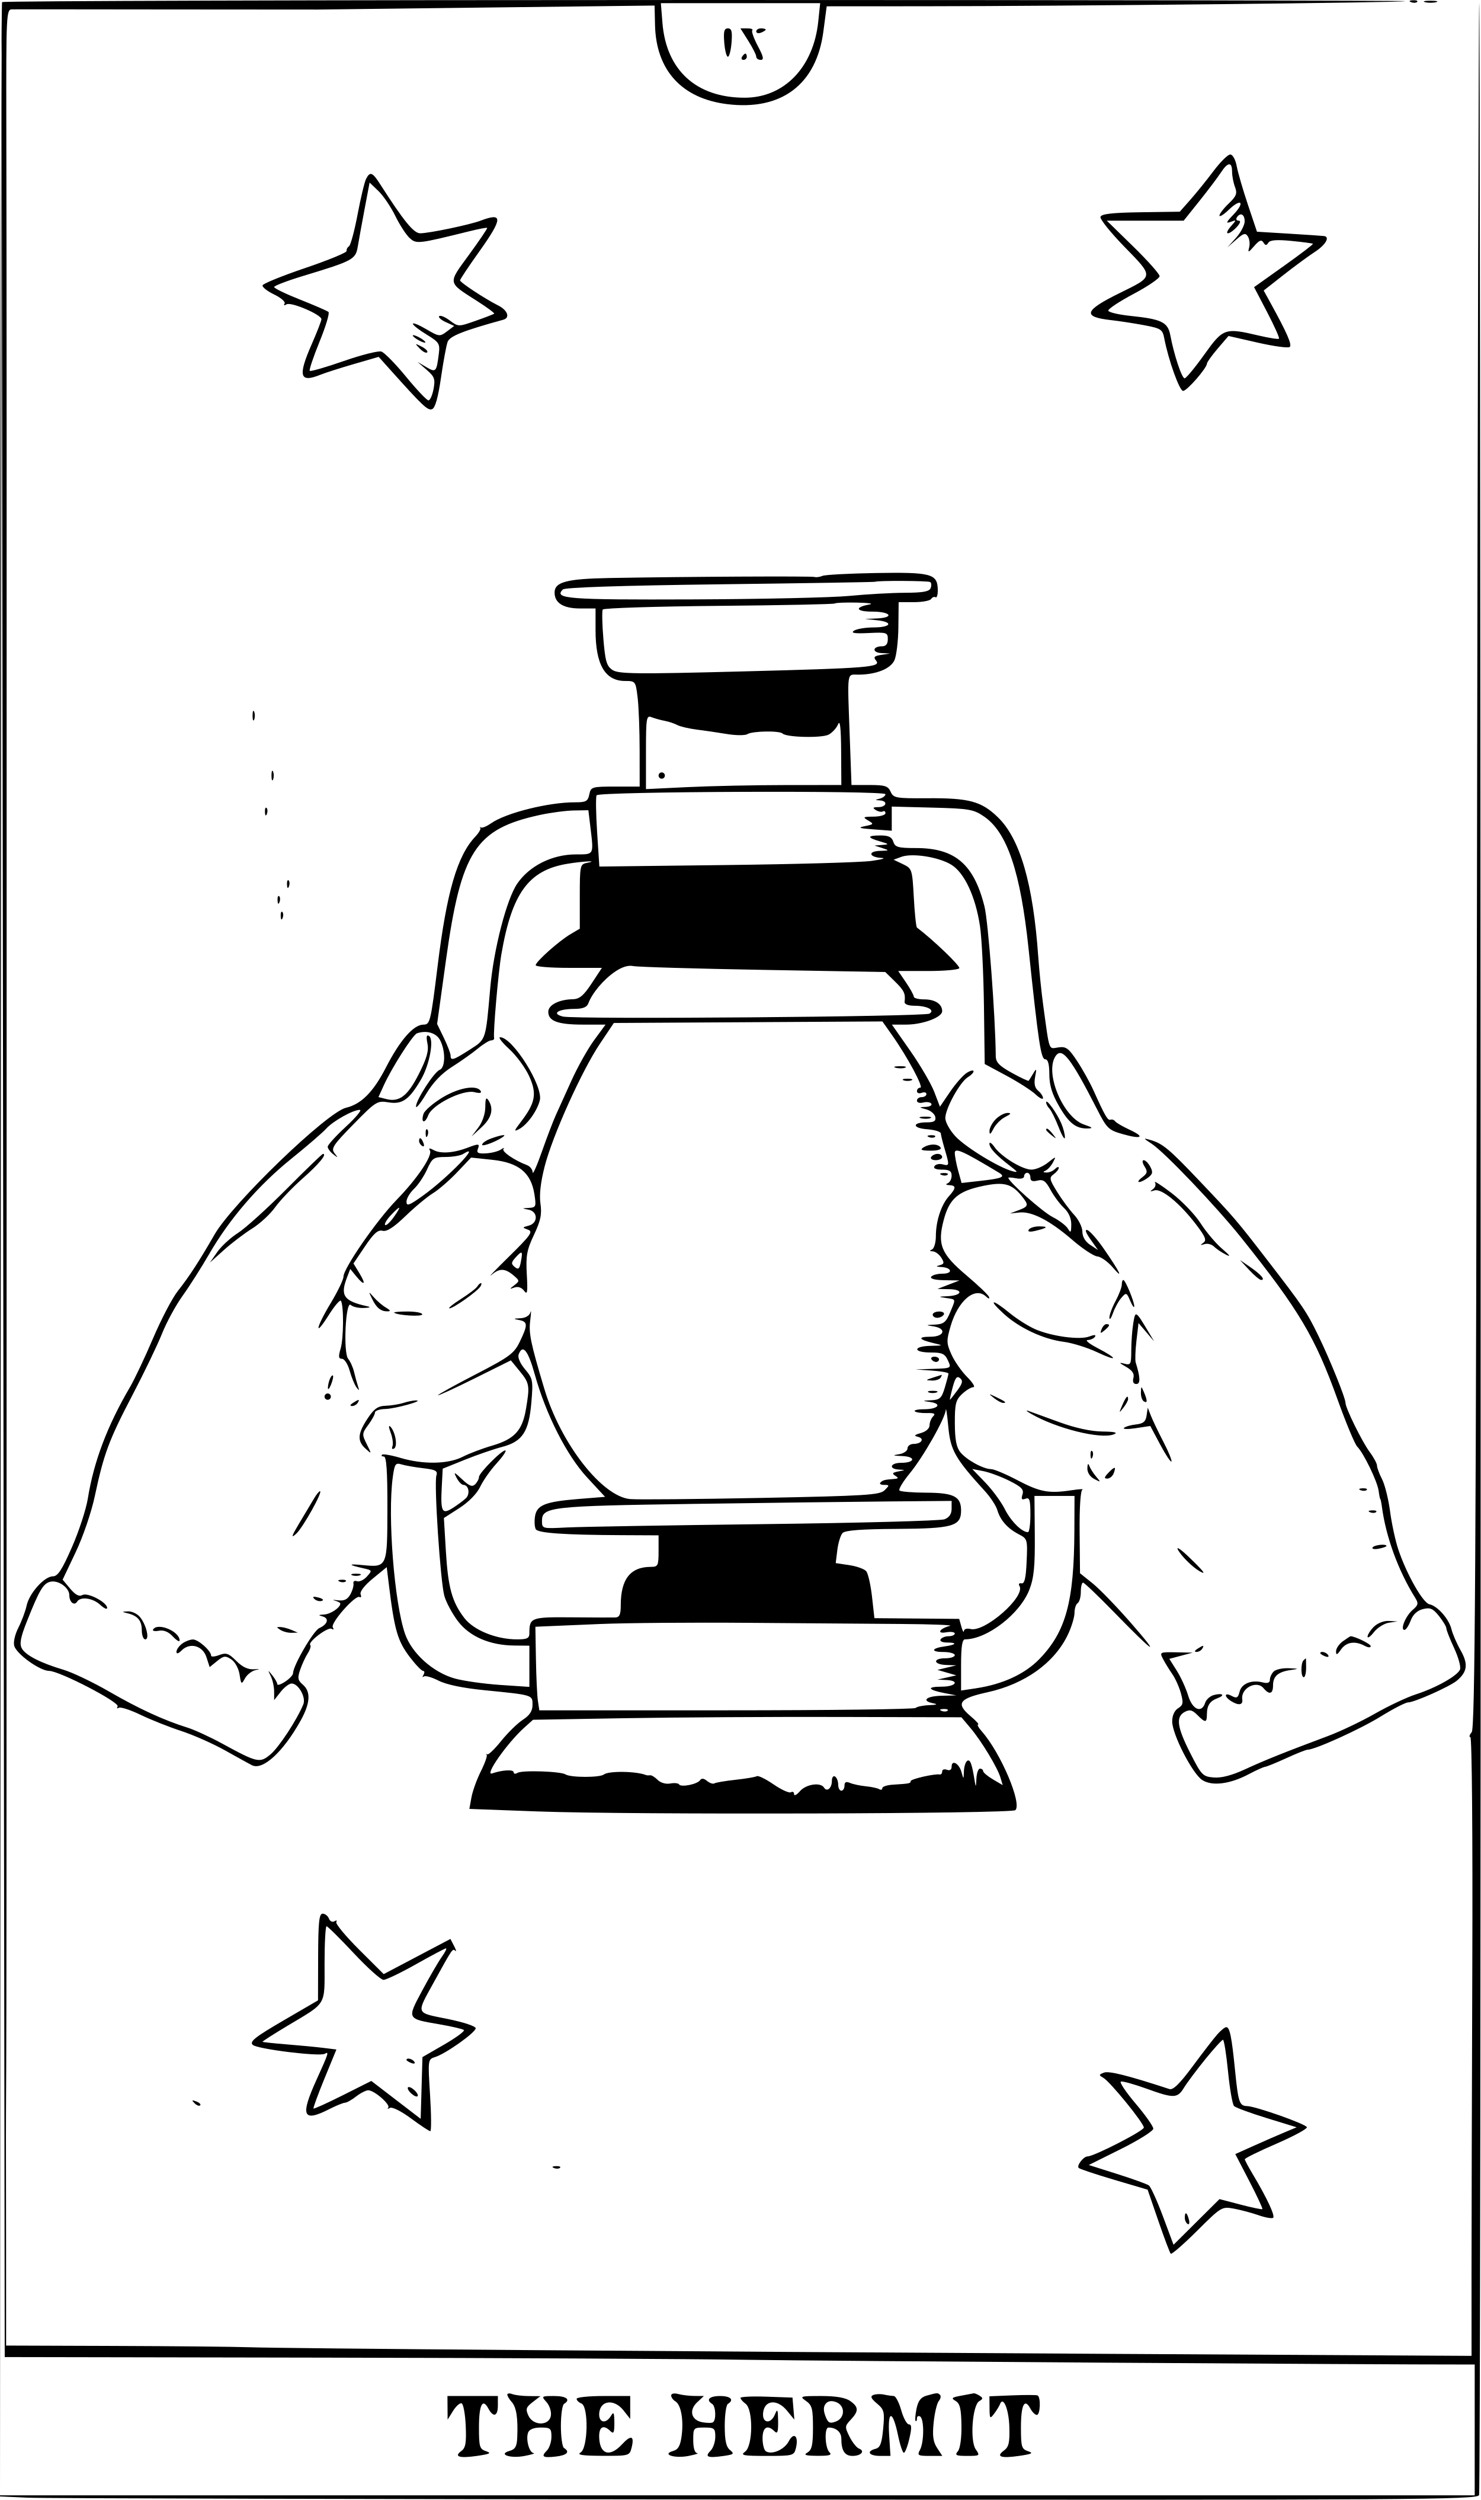 <svg width="470" height="793" viewBox="0 0 470 793" fill="none" xmlns="http://www.w3.org/2000/svg">
<path fill-rule="evenodd" clip-rule="evenodd" d="M0.667 0.667C0.3 1.033 0 179.2 0 396.593V791.853L8.75 792.248C13.563 792.466 119.037 792.73 243.137 792.836C448.943 793.012 468.829 792.889 469.387 791.433C469.724 790.555 469.948 612.011 469.884 394.668C469.82 177.326 469.621 0.175 469.44 1C469.26 1.825 468.94 125.211 468.729 275.19C468.417 496.439 468.1 548.175 467.05 549.44C466.338 550.298 466.148 551 466.628 551C467.118 551 467.387 582.595 467.243 623.25C467.101 662.987 466.988 707.148 466.993 721.384L467 747.268L352.25 746.632C210.19 745.845 90.25 744.921 79 744.527C74.325 744.363 55.074 744.178 36.22 744.115L1.94 744L1.927 711.75C1.92 694.012 1.902 678.825 1.886 678C1.87 677.175 1.91 666.825 1.975 655C2.04 643.175 2.09 577.25 2.086 508.5C2.083 439.75 2.093 341.425 2.109 290C2.143 178.248 2.105 86.396 2.004 38.25C1.935 5.07 2.035 2.998 3.715 2.965C4.697 2.946 26.65 2.959 52.5 2.994C78.35 3.029 100.175 3.044 101 3.028C101.825 3.011 126.177 2.719 155.117 2.379L207.733 1.761L207.873 7.927C208.197 22.283 216.366 31.246 230.754 33.032C247.988 35.172 259.078 26.817 261.295 10.023L262.354 2L293.427 1.983C337.61 1.958 445.42 0.821 445.917 0.375C446.146 0.169 346.208 0 223.833 0C101.458 0 1.033 0.3 0.667 0.667ZM447.813 0.683C448.534 0.972 449.397 0.936 449.729 0.604C450.061 0.272 449.471 0.036 448.417 0.079C447.252 0.127 447.015 0.364 447.813 0.683ZM452.25 0.689C453.212 0.941 454.788 0.941 455.75 0.689C456.712 0.438 455.925 0.232 454 0.232C452.075 0.232 451.288 0.438 452.25 0.689ZM0.248 396L0 791.5H234H468V770.75V750L464.75 750.007C439.454 750.062 260.403 748.888 237 748.513C219.675 748.235 159.6 747.927 103.5 747.828L1.5 747.648L0.998 374.074L0.496 0.5L0.248 396ZM210.229 7.269C211.435 22.286 220.978 30.977 236.282 30.994C248.829 31.009 258.155 21.381 259.674 6.843L260.285 1H235.006H209.726L210.229 7.269ZM229.843 13.5C230.04 15.975 230.561 18 231 18C231.439 18 231.96 15.975 232.157 13.5C232.436 9.99 232.181 9 231 9C229.819 9 229.564 9.99 229.843 13.5ZM237.487 12.98C238.869 15.169 240 17.419 240 17.98C240 18.541 240.639 19 241.421 19C242.509 19 242.293 17.967 240.497 14.59C239.208 12.165 238.418 9.915 238.743 9.59C239.068 9.266 238.353 9 237.154 9H234.975L237.487 12.98ZM240 9.969C240 10.501 240.675 10.678 241.5 10.362C242.325 10.045 243 9.609 243 9.393C243 9.177 242.325 9 241.5 9C240.675 9 240 9.436 240 9.969ZM235.5 18C235.16 18.55 235.359 19 235.941 19C236.523 19 237 18.55 237 18C237 17.45 236.802 17 236.559 17C236.316 17 235.84 17.45 235.5 18ZM385.117 54.25C382.947 57.138 379.65 61.221 377.79 63.325L374.409 67.149L362.037 67.325C353.013 67.453 349.55 67.846 349.24 68.777C349.006 69.48 352.463 73.792 356.921 78.36C366.237 87.904 366.27 87.587 355.414 92.916C344.035 98.501 343.365 100.51 352.54 101.535C355.268 101.84 360.064 102.576 363.198 103.171C368.47 104.17 368.941 104.485 369.495 107.376C370.803 114.201 374.318 124 375.458 124C376.683 124 382.969 116.792 383.038 115.309C383.058 114.864 384.603 112.715 386.469 110.533L389.864 106.566L399.182 108.69C404.307 109.859 408.864 110.47 409.308 110.049C410.068 109.33 408.479 105.689 403.269 96.212L401.037 92.153L407.319 87.217C410.774 84.502 415.26 81.205 417.288 79.89C420.641 77.716 422.137 75.186 420.25 74.877C419.837 74.81 414.866 74.473 409.202 74.127L398.905 73.5L396.034 64.946C394.456 60.242 392.852 54.729 392.471 52.696C392.076 50.591 391.193 49 390.42 49C389.674 49 387.287 51.362 385.117 54.25ZM387.436 54.75C386.449 56.263 383.391 60.313 380.641 63.75L375.641 70H363.443H351.244L359.622 78.177C364.23 82.675 368 86.915 368 87.6C368 88.285 364.288 90.814 359.75 93.221C355.212 95.627 351.6 98.024 351.722 98.548C351.844 99.071 355.025 99.817 358.789 100.205C368.647 101.221 370.624 102.183 371.406 106.349C372.561 112.507 375.05 120 375.941 120C376.416 120 379.211 116.632 382.152 112.516C388.184 104.075 388.687 103.899 399.492 106.441C402.787 107.216 405.669 107.664 405.896 107.437C406.123 107.21 404.437 103.437 402.149 99.052L397.988 91.08L407.465 84.344C412.677 80.639 416.817 77.483 416.665 77.331C416.513 77.18 413.433 76.768 409.821 76.417C405.147 75.963 403.038 76.13 402.502 76.996C401.92 77.939 401.568 77.919 400.944 76.91C400.332 75.919 399.63 76.193 398.017 78.053C396.165 80.187 395.962 80.244 396.424 78.5C396.716 77.4 396.538 75.837 396.03 75.026C395.251 73.785 394.664 73.942 392.303 76.023L389.5 78.493L392.25 75.442C393.762 73.764 395 71.403 395 70.195C395 67.924 393.583 67.247 392.5 69C392.16 69.55 392.428 70 393.096 70C393.849 70 393.623 70.759 392.5 72C391.505 73.1 390.24 74 389.69 74C389.14 74 389.547 73.024 390.595 71.83C392.474 69.691 392.473 69.671 390.502 70.394C388.931 70.971 389.129 70.475 391.429 68.074C395.206 64.132 393.925 62.74 389.99 66.51C388.345 68.085 387 68.924 387 68.374C387 67.824 388.318 66.111 389.93 64.567C392.387 62.213 392.709 61.366 391.93 59.315C391.418 57.97 391 55.774 391 54.435C391 51.232 389.654 51.351 387.436 54.75ZM116.175 56.75C115.682 57.712 114.471 62.775 113.484 68C112.497 73.225 111.271 77.775 110.759 78.112C110.248 78.448 109.907 79.123 110.002 79.612C110.097 80.1 104.203 82.525 96.904 85C89.605 87.475 83.496 89.95 83.329 90.5C83.162 91.05 84.805 92.353 86.981 93.396C89.157 94.438 90.657 95.745 90.314 96.3C89.942 96.903 90.197 96.996 90.949 96.532C92.346 95.668 102 99.793 102 101.253C102 101.755 100.65 105.241 99 109C94.455 119.355 95.049 121.538 101.685 118.867C103.233 118.244 108.028 116.712 112.339 115.463L120.179 113.192L123.839 117.275C134.256 128.894 135.759 130.307 137.133 129.779C138.101 129.408 139.028 126.132 139.939 119.862C140.687 114.713 141.635 109.581 142.046 108.459C142.721 106.612 146.931 104.935 159.75 101.407C161.942 100.803 161.095 98.409 158.166 96.93C153.827 94.74 146 89.588 146 88.921C146 88.595 148.7 84.543 152 79.917C159.607 69.255 159.707 67.26 152.499 70.001C149.098 71.294 136.138 73.998 133.338 73.999C131.294 74 128.112 70.091 120.555 58.292C118.185 54.593 117.417 54.323 116.175 56.75ZM115.725 66.203C114.862 70.766 113.884 76.143 113.551 78.152C112.864 82.299 112.109 82.707 96.25 87.513C91.162 89.054 87 90.644 87 91.045C87 91.447 90.713 93.245 95.25 95.041C99.787 96.837 103.836 98.595 104.246 98.949C104.656 99.302 103.38 103.545 101.41 108.376C99.44 113.208 98.041 117.374 98.301 117.634C98.561 117.895 103.393 116.5 109.039 114.535C114.685 112.569 120.082 111.209 121.034 111.511C121.985 111.813 125.522 115.421 128.894 119.53C132.267 123.638 135.449 127 135.967 127C136.486 127 137.214 125.377 137.586 123.392C138.178 120.236 137.903 119.473 135.381 117.288L132.5 114.791L135.268 116.43C138.336 118.248 138.537 118.031 139.272 112.116C139.656 109.025 139.319 108.505 135.378 106.116C133.005 104.677 131.049 103.144 131.032 102.708C131.014 102.272 132.912 103.035 135.25 104.404C139.352 106.805 139.581 106.831 141.82 105.139L144.141 103.385L141.441 102.155C139.956 101.479 139.032 100.635 139.387 100.28C139.742 99.924 141.254 100.546 142.747 101.66C145.449 103.678 145.485 103.678 150.98 101.751C154.016 100.687 156.65 99.67 156.833 99.492C157.016 99.313 154.58 97.513 151.419 95.491C141.91 89.408 142.036 90.137 148.868 80.773C152.171 76.245 154.756 72.423 154.612 72.279C154.469 72.135 151.91 72.622 148.926 73.36C132.597 77.398 132.153 77.449 130 75.5C128.896 74.5 126.847 71.342 125.447 68.482C124.048 65.621 121.64 62.072 120.098 60.594L117.292 57.906L115.725 66.203ZM131 106.43C131 106.705 131.9 107.411 133 108C134.1 108.589 135 108.845 135 108.57C135 108.295 134.1 107.589 133 107C131.9 106.411 131 106.155 131 106.43ZM133.226 110.574C134.176 111.568 135.227 112.107 135.562 111.771C135.897 111.436 135.12 110.623 133.836 109.964C131.603 108.819 131.576 108.846 133.226 110.574ZM278 181.759C269.475 181.902 261.825 182.311 261 182.668C260.175 183.025 259.05 183.179 258.5 183.01C257.499 182.702 217.973 182.903 193.5 183.341C179.82 183.586 176 184.595 176 187.964C176 191.265 178.781 193 184.071 193H189V199.935C189 210.815 192.021 216 198.361 216C201.668 216 201.731 216.083 202.352 221.25C202.699 224.137 202.987 231.675 202.992 238L203.002 249.5H195.267C187.82 249.5 187.512 249.593 187.016 252C186.569 254.167 185.968 254.498 182.5 254.486C174.144 254.455 160.589 257.833 155.887 261.116C154.45 262.12 152.988 262.729 152.637 262.47C152.287 262.212 152.198 262.273 152.44 262.606C152.682 262.94 151.967 264.177 150.853 265.356C145.12 271.419 141.784 282.836 138.894 306.279C136.693 324.125 136.484 325 134.411 325C131.25 325 126.964 329.886 122.482 338.599C118.485 346.368 114.655 350.228 109.805 351.374C103.751 352.804 73.788 381.681 68.09 391.578C63.185 400.095 60.031 404.945 56.426 409.51C54.684 411.716 51.149 418.466 48.571 424.51C45.992 430.555 42.694 437.525 41.24 440C34.055 452.237 29.753 463.607 27.874 475.328C27.33 478.723 25.062 485.663 22.834 490.75C19.676 497.96 18.343 500 16.792 500C14.092 500 9.304 505.324 8.451 509.277C8.069 511.05 6.889 514.213 5.829 516.307C4.714 518.508 4.169 520.957 4.536 522.112C5.381 524.775 12.711 530 15.602 530C18.853 530 38.122 539.993 37.333 541.27C36.98 541.841 37.14 542.032 37.688 541.693C38.237 541.354 41.344 542.358 44.593 543.924C47.842 545.49 53.65 547.798 57.5 549.053C61.35 550.308 67.65 553.1 71.5 555.258C75.35 557.416 79.151 559.512 79.947 559.916C83.373 561.656 89.841 555.744 95.383 545.808C98.481 540.253 98.71 536.588 96.1 534.353C94.489 532.974 94.362 532.252 95.265 529.613C95.851 527.901 96.933 525.564 97.669 524.42C98.405 523.276 98.761 522.095 98.461 521.795C97.557 520.891 104.085 515.934 105.239 516.648C105.863 517.034 106.018 516.838 105.611 516.179C104.79 514.851 112.814 505.767 114.104 506.564C114.584 506.861 114.736 506.477 114.442 505.71C114.121 504.874 115.671 502.872 118.318 500.702L122.729 497.088L123.366 502.294C125.192 517.212 126.161 520.545 130.198 525.797C131.974 528.109 133.808 530 134.273 530C134.738 530 134.794 530.563 134.399 531.25C134.003 531.938 134.032 532.182 134.463 531.793C134.895 531.404 137.002 531.981 139.146 533.074C141.67 534.362 146.825 535.438 153.772 536.127C169.203 537.658 169 537.596 168.997 540.769C168.995 542.714 168.111 544.076 165.926 545.5C164.238 546.6 161.149 549.622 159.06 552.215C156.972 554.808 154.979 556.721 154.632 556.465C154.284 556.209 154.205 556.28 154.455 556.622C154.705 556.964 153.867 559.326 152.591 561.872C151.316 564.417 149.975 568.137 149.612 570.138L148.951 573.777L170.726 574.581C200.217 575.669 321.062 575.338 322.234 574.166C324.384 572.016 317.569 556.002 311.63 549.25C310.542 548.013 309.989 547 310.402 547C310.815 547 309.76 545.828 308.057 544.395C303.219 540.323 304.308 538.761 313.371 536.777C325.296 534.166 334.719 527.385 338.96 518.362C340.082 515.975 341 512.918 341 511.57C341 510.221 341.45 508.84 342 508.5C342.55 508.16 343 506.559 343 504.941C343 503.323 343.318 502 343.706 502C344.095 502 348.482 506.179 353.456 511.287C366.299 524.474 368.756 526.094 359.087 515C354.534 509.775 348.994 504.042 346.776 502.26L342.744 499.02L342.622 486.01C342.549 478.203 342.9 472.805 343.5 472.512C344.05 472.244 342.475 472.332 340 472.706C332.828 473.792 330.053 473.275 322.917 469.526C319.227 467.587 315.463 466 314.554 466C312.079 466 306.732 463.071 304.772 460.642C303.506 459.072 303.039 456.61 303.022 451.424C303.003 445.305 303.313 444.055 305.314 442.174C306.587 440.978 308.197 440 308.891 440C309.586 440 308.701 438.547 306.926 436.772C305.151 434.997 302.909 431.783 301.945 429.629C300.341 426.046 300.319 425.282 301.687 420.607C304.071 412.464 309.458 407.979 312.925 411.25C313.731 412.011 314.103 412.065 313.875 411.39C313.669 410.779 310.498 407.744 306.829 404.644C298.642 397.728 297.423 394.8 299.481 387C301.276 380.2 304.046 377.804 312.015 376.158C318.576 374.803 321.059 375.455 324.228 379.367C326.548 382.231 326.454 382.662 323.25 383.872L320.5 384.911L323.5 384.595C327.471 384.177 333.19 387.14 340.359 393.329C343.582 396.111 347.136 398.455 348.258 398.537C349.379 398.62 351.609 400.22 353.212 402.094C356.738 406.212 355.399 403.471 350.267 396.062C348.195 393.071 345.862 390.421 345.083 390.173C344.188 389.888 344.549 390.97 346.062 393.111L348.459 396.5L345.979 394.867C344.417 393.839 343.5 392.293 343.5 390.689C343.5 389.289 342.317 386.873 340.871 385.322C339.424 383.77 337.007 380.509 335.498 378.076C333.021 374.081 332.912 373.537 334.378 372.466C335.27 371.813 336 370.902 336 370.44C336 369.978 335.46 370.14 334.8 370.8C334.14 371.46 332.902 371.964 332.05 371.921C331.003 371.868 330.909 371.677 331.761 371.334C332.455 371.054 333.525 369.887 334.139 368.74C335.241 366.681 335.22 366.682 332.493 368.827C330.974 370.022 328.657 371 327.345 371C324.442 371 317.756 366.917 315.586 363.819C314.714 362.574 314 362.105 314 362.777C314 364.15 316.079 366.393 320.509 369.802C323.116 371.808 323.204 372.022 321.197 371.468C316.842 370.265 306.495 363.932 303.25 360.483C301.454 358.575 300 355.96 300 354.641C300 351.651 304.618 343.255 307.124 341.69C309.719 340.07 309.5 338.684 306.895 340.242C305.737 340.934 303.327 343.648 301.539 346.272L298.289 351.045L296.494 346.346C295.507 343.761 292.079 337.901 288.876 333.323L283.053 325H287.559C292.805 325 299 322.699 299 320.751C299 318.473 296.762 317 293.3 317C291.485 317 290 316.613 290 316.14C290 315.666 288.889 313.641 287.53 311.64L285.06 308H294.471C299.647 308 304.129 307.601 304.43 307.113C304.843 306.446 296.228 298.176 291 294.221C290.725 294.013 290.275 289.72 290 284.68C289.511 275.714 289.437 275.488 286.546 274.107L283.592 272.695L286.044 271.788C289.488 270.514 297.867 271.824 301.875 274.264C306.054 276.807 309.582 284.346 311.001 293.762C311.559 297.468 312.125 308.825 312.258 319L312.5 337.5L319.369 341.188C323.147 343.216 327.31 345.882 328.619 347.112C329.929 348.342 331 348.875 331 348.297C331 347.718 330.305 346.668 329.456 345.963C328.389 345.078 328.093 343.725 328.499 341.591C329.018 338.863 328.947 338.735 327.896 340.5C327.241 341.6 326.595 342.639 326.46 342.81C326.325 342.98 323.923 341.855 321.122 340.31C317.124 338.104 316.024 336.963 316.008 335C315.904 322.539 313.622 292.28 312.427 287.525C309.057 274.108 303.08 269 290.752 269C285.013 269 284.051 268.735 283.5 267C283.028 265.512 281.987 265 279.433 265C275.122 265 275.057 265.671 279.25 266.881C282.21 267.736 282.277 267.837 280 268.009L277.5 268.199L280 269C282.35 269.753 282.302 269.807 279.191 269.9C275.281 270.018 275.812 271.936 279.809 272.131C281.289 272.203 279.8 272.633 276.5 273.086C273.2 273.539 252.435 274.125 230.355 274.387L190.21 274.863L189.5 264.005C189.11 258.033 189.038 252.747 189.341 252.258C190.096 251.036 281 250.692 281 251.911C281 252.429 280.212 253.059 279.25 253.311C277.583 253.746 277.583 253.774 279.25 253.884C281.835 254.055 281.379 255.997 278.75 256.015C276.993 256.027 276.818 256.232 277.952 256.949C278.751 257.455 279.763 257.646 280.202 257.375C280.641 257.104 281 257.359 281 257.941C281 258.523 279.313 259.014 277.25 259.03C273.894 259.058 273.71 259.185 275.5 260.248C277.387 261.369 277.33 261.47 274.5 262.045C272.085 262.536 272.622 262.737 277.251 263.077L283.003 263.5L283.001 259.671L283 255.841L295.828 256.171C307.583 256.472 308.961 256.709 312.303 259C319.648 264.034 323.853 276.538 326.426 301C329.549 330.682 330.35 336 331.7 336C332.583 336 333.003 337.524 333.009 340.75C333.016 344.183 333.848 346.946 336.01 350.715C339.189 356.259 341.443 358.035 345.184 357.944C347.007 357.899 346.757 357.633 344.009 356.694C337.401 354.435 331.518 340.468 334.914 335.104C336.961 331.872 339.726 335.376 348.204 351.941C351.288 357.967 351.813 358.47 356.356 359.752C362.417 361.462 363.512 360.671 358.374 358.293C356.243 357.307 354.225 356.124 353.888 355.665C353.552 355.205 352.894 354.98 352.427 355.165C351.558 355.507 350.678 353.995 347.03 345.887C345.888 343.349 343.545 339.146 341.823 336.546C339.107 332.446 338.315 331.874 335.858 332.234C332.71 332.696 333.122 333.839 331.084 319C330.517 314.875 329.802 307.9 329.494 303.5C327.878 280.392 323.736 266.067 316.697 259.245C311.432 254.141 307.577 253.103 294.227 253.194C284.305 253.263 283.535 253.126 282.646 251.134C281.835 249.314 280.85 249 275.96 249H270.226L269.673 233.75C268.898 212.368 268.676 214.001 272.356 213.994C278.008 213.984 282.607 212.158 283.85 209.43C284.493 208.02 285.056 203.296 285.103 198.933L285.188 191H290.035C292.701 191 295.165 190.543 295.51 189.984C295.856 189.425 296.49 189.185 296.919 189.45C297.349 189.715 297.655 188.54 297.6 186.838C297.444 181.999 295.394 181.468 278 181.759ZM277.742 184.537C277.609 184.64 255.485 185 228.577 185.336C197.265 185.727 179.284 186.316 178.627 186.973C175.659 189.941 180.006 190.274 219.791 190.125C241.746 190.043 264.161 189.543 269.604 189.014C275.047 188.485 282.939 188.04 287.143 188.026C292.923 188.006 294.923 187.642 295.349 186.532C295.659 185.725 295.587 184.863 295.19 184.617C294.515 184.2 278.273 184.125 277.742 184.537ZM264.909 191.424C264.676 191.657 248.133 191.995 228.147 192.174C208.161 192.353 191.577 192.876 191.293 193.334C191.01 193.793 191.094 197.973 191.482 202.622C192.081 209.817 192.516 211.292 194.406 212.53C196.318 213.783 201.941 213.847 235.063 212.987C276.303 211.918 279.771 211.634 277.985 209.482C277.111 208.429 277.472 208.055 279.688 207.722L282.5 207.3L279.691 207.15C276.662 206.988 276.886 205 279.934 205C281.15 205 281.751 204.257 281.752 202.75C281.754 200.629 281.402 200.517 275.627 200.793C271.196 201.006 269.915 200.802 271 200.059C271.825 199.493 274.637 199.024 277.25 199.015C282.882 198.997 283.628 197.291 278.25 196.728L274.5 196.336L278.25 196.168C283.987 195.911 282.71 194 276.8 194C271.549 194 271.06 192.607 276 191.721C277.375 191.474 275.538 191.211 271.917 191.136C268.296 191.061 265.142 191.191 264.909 191.424ZM80.158 227C80.158 228.375 80.385 228.938 80.662 228.25C80.94 227.563 80.94 226.438 80.662 225.75C80.385 225.063 80.158 225.625 80.158 227ZM205 238.543V250.3L218.25 249.664C225.537 249.314 239.488 249.022 249.25 249.014L267 249L266.937 238.25C266.894 231.015 266.585 228.214 265.993 229.685C265.509 230.886 264.157 232.381 262.989 233.006C260.83 234.161 249.568 233.901 248.334 232.667C247.387 231.72 238.757 231.867 237.196 232.857C236.479 233.312 233.554 233.299 230.696 232.827C227.838 232.356 223.496 231.719 221.047 231.412C218.597 231.104 215.855 230.457 214.951 229.974C214.048 229.491 212.227 228.889 210.905 228.637C209.582 228.385 207.713 227.865 206.75 227.482C205.143 226.843 205 227.747 205 238.543ZM86.158 246C86.158 247.375 86.385 247.938 86.662 247.25C86.94 246.563 86.94 245.438 86.662 244.75C86.385 244.063 86.158 244.625 86.158 246ZM209 246C209 246.55 209.45 247 210 247C210.55 247 211 246.55 211 246C211 245.45 210.55 245 210 245C209.45 245 209 245.45 209 246ZM84.079 257.583C84.127 258.748 84.364 258.985 84.683 258.188C84.972 257.466 84.936 256.603 84.604 256.271C84.272 255.939 84.036 256.529 84.079 257.583ZM171.317 258.503C150.852 262.952 146.332 269.95 141.516 304.645L138.72 324.79L140.86 329.211C142.037 331.642 143 334.164 143 334.816C143 336.568 143.841 336.31 149.075 332.952C154.29 329.606 154.1 330.174 155.569 313.5C156.664 301.083 160.774 285.188 164.166 280.258C168.059 274.601 175.246 271.024 182.75 271.01C188.619 270.999 188.443 271.334 187.352 262.25L186.721 257L182.111 257.079C179.575 257.123 174.718 257.764 171.317 258.503ZM179.903 274.013C167.723 276.073 162.431 283.368 159.118 302.66C158.123 308.453 156.442 327.81 156.809 329.25C156.914 329.663 156.499 330 155.887 330C155.275 330 153.363 331.172 151.637 332.603C149.912 334.035 146.251 336.628 143.503 338.366C140.157 340.481 137.431 343.323 135.253 346.968C133.464 349.962 132.009 351.756 132.019 350.956C132.046 348.877 137.775 340.024 139.528 339.351C141.348 338.653 141.444 333.433 139.701 330C138.504 327.643 135.453 326.71 132.35 327.751C131.036 328.192 124.348 338.653 121.806 344.244L120.103 347.988L122.625 348.621C126.752 349.657 129.388 347.617 132.923 340.651C135.456 335.66 136.115 333.324 135.647 330.985C135.223 328.865 135.375 328.114 136.133 328.582C137.827 329.629 136.343 337.74 133.6 342.42C129.835 348.844 127.667 350.37 123.311 349.663C119.71 349.079 119.312 349.326 112.204 356.574C105.693 363.213 104.987 364.291 106.166 365.796C107.367 367.33 107.326 367.363 105.75 366.128C104.787 365.373 104 364.294 104 363.73C104 363.167 106.588 360.317 109.75 357.398C112.912 354.479 114.92 352.07 114.21 352.045C112.153 351.973 105.683 355.583 103.5 358.021C102.4 359.249 97.426 363.539 92.446 367.553C82.021 375.957 72.86 386.572 66.415 397.717C63.939 401.998 60.138 407.972 57.966 410.993C55.795 414.014 52.853 419.414 51.428 422.993C50.003 426.572 45.777 435.35 42.036 442.5C34.562 456.788 32.956 461.099 30.086 474.568C28.994 479.695 26.355 487.423 24.015 492.35L19.875 501.063L22.273 503.913C23.954 505.911 25.116 506.515 26.156 505.933C27.801 505.012 34 508.245 34 510.024C34 510.604 33.015 510.16 31.811 509.039C29.488 506.875 25.537 506.323 24.49 508.016C23.582 509.485 22 508.203 22 505.998C22 503.563 18.433 501.074 15.895 501.738C13.696 502.313 12.472 504.396 8.564 514.214C6.534 519.315 6.136 521.386 6.911 522.834C8.083 525.024 12.845 527.468 20.195 529.651C23.01 530.486 29.539 533.611 34.706 536.593C44.125 542.031 52.033 545.666 59.5 547.99C61.7 548.675 66.65 550.951 70.5 553.049C81.73 559.166 82.458 559.327 85.881 556.447C88.535 554.214 94.251 545.491 96.262 540.606C97.173 538.394 94.704 534 92.55 534C91.777 534 90.212 535.186 89.073 536.635L87 539.27V536.569C87 535.084 86.525 532.886 85.945 531.684C84.926 529.574 84.943 529.566 86.445 531.441C87.3 532.509 88 533.757 88 534.214C88 534.672 89.125 534.309 90.5 533.408C91.875 532.507 93 531.305 93 530.736C93 528.349 99.435 517.283 101.321 516.429C104.044 515.195 104.549 513.282 102.305 512.7C100.92 512.341 101.04 512.205 102.821 512.116C104.906 512.012 108 509.935 108 508.641C108 508.365 107.213 507.944 106.25 507.704C105.288 507.465 105.729 507.421 107.23 507.606C109.228 507.852 110.29 507.346 111.19 505.721C111.866 504.499 112.307 502.945 112.17 502.266C112.032 501.587 112.529 501.266 113.273 501.551C114.017 501.837 115.436 501.176 116.425 500.082C118.177 498.147 118.149 498.078 115.362 497.46C110.474 496.376 110.31 495.968 114.945 496.424C122.914 497.209 122.912 497.213 122.945 478.487C122.965 466.685 122.645 462 121.82 462C121.186 462 120.922 461.744 121.235 461.432C121.547 461.12 124.179 461.57 127.083 462.432C134.314 464.579 142.211 464.443 146.82 462.092C148.877 461.042 153.068 459.455 156.132 458.564C163.25 456.495 165.76 453.788 166.917 446.936C168.177 439.474 168.054 438.741 164.897 434.884L162.128 431.5L150.564 437.245C144.204 440.404 139 442.794 139 442.555C139 442.316 144.388 439.336 150.973 435.932C161.761 430.356 163.146 429.329 164.973 425.556C167.551 420.23 167.519 419.239 164.75 418.706C162.769 418.324 162.82 418.256 165.177 418.136C166.796 418.054 168.044 417.309 168.335 416.25C168.6 415.288 168.571 416.442 168.27 418.816C167.752 422.909 168.366 425.896 172.734 440.5C177.926 457.862 191.013 474.677 199.971 475.497C202.18 475.7 220.873 475.535 241.51 475.131C274.86 474.478 279.221 474.207 280.731 472.698C282.328 471.101 282.317 471 280.548 471C279.513 471 279.004 470.663 279.417 470.25C280.181 469.485 280.67 469.357 283.75 469.11C285.175 468.995 285.238 468.803 284.088 468.075C282.995 467.384 283.221 467.079 285.088 466.727C287.408 466.29 287.414 466.267 285.25 466.136C281.901 465.933 282.526 464 285.941 464C290.419 464 290.757 462.025 286.309 461.85C283.295 461.732 283.074 461.613 285.25 461.284C286.777 461.052 288 460.23 288 459.434C288 458.645 288.873 458 289.941 458C292.502 458 293.513 456.267 291.262 455.736C289.934 455.422 290.178 455.131 292.25 454.552C293.863 454.101 295 453.084 295 452.092C295 451.161 295.512 449.888 296.137 449.263C296.986 448.414 296.477 448.149 294.123 448.216C292.39 448.265 290.678 448.011 290.319 447.653C289.96 447.294 291.29 447 293.274 447C297.647 447 299.13 445.302 295.267 444.718C292.542 444.306 292.547 444.297 295.592 444.15C298.268 444.02 298.839 443.48 299.842 440.134C300.479 438.008 301 436.006 301 435.686C301 435.366 298.637 434.939 295.75 434.737L290.5 434.37L296.229 434.185C301.955 434 301.957 433.999 300.818 431.5C299.858 429.392 298.998 429 295.339 429C289.731 429 289.647 427.033 295.25 426.898C299.497 426.795 299.498 426.795 296.199 426.014C291.464 424.892 291.081 424 295.333 424C299.756 424 300.494 421.359 296.25 420.716C293.68 420.327 293.712 420.29 296.737 420.15C299.453 420.024 300.217 419.417 301.487 416.378C303.385 411.834 303.484 412.206 300.25 411.716C297.644 411.321 297.667 411.292 300.691 411.15C305.359 410.931 305.891 409.015 301.309 408.924L297.5 408.848L301 407.5L304.5 406.152L299.691 406.076C296.756 406.03 295.123 405.61 295.5 405C295.84 404.45 297.468 404 299.118 404C302.525 404 302.134 402.066 298.691 401.884C297.051 401.797 296.932 401.655 298.217 401.317C299.648 400.941 299.733 400.545 298.726 398.933C298.062 397.87 296.84 396.964 296.009 396.921C294.983 396.867 294.9 396.681 295.75 396.338C296.44 396.059 297 394.144 297 392.066C297 387.35 298.711 382.127 301.139 379.436C303.459 376.862 303.485 376.022 301.25 375.921C300.205 375.874 300.003 375.639 300.75 375.338C301.438 375.06 302 373.971 302 372.917C302 371.445 301.289 371 298.941 371C296.993 371 296.126 370.605 296.554 369.913C296.923 369.315 298.075 369.048 299.113 369.319C301.328 369.899 301.352 369.732 299.809 364.5C299.16 362.3 298.6 360.05 298.565 359.5C298.529 358.95 296.577 358.361 294.227 358.191C289.472 357.848 289.392 356 294.132 356C296.435 356 297.069 355.597 296.818 354.294C296.637 353.355 295.367 352.275 293.995 351.894C291.548 351.213 291.545 351.197 293.809 351.1C295.079 351.045 295.866 350.592 295.558 350.094C295.25 349.596 294.098 349.423 292.999 349.711C291.882 350.003 291 349.741 291 349.117C291 348.502 291.675 348 292.5 348C293.325 348 294 347.564 294 347.031C294 346.499 293.325 346.322 292.5 346.638C291.675 346.955 291 346.716 291 346.107C291 345.498 291.476 345 292.058 345C293.219 345 288.015 335.313 283.132 328.385L280.038 323.996L237.421 324.239L194.803 324.482L190.376 331.081C184.646 339.621 175.42 360.067 172.886 369.841C171.574 374.901 171.108 378.949 171.514 381.768C172.003 385.167 171.585 387.185 169.46 391.676C167.181 396.494 166.849 398.322 167.183 404.226C167.503 409.902 167.352 410.834 166.335 409.443C165.569 408.396 164.409 407.989 163.298 408.377C161.601 408.97 161.597 408.929 163.241 407.649C164.895 406.36 164.895 406.218 163.241 404.777C160.342 402.253 158.62 402.154 156 404.362C154.625 405.52 157.1 402.931 161.5 398.608C168.444 391.785 169.243 390.654 167.554 390.041C165.703 389.371 165.715 389.308 167.804 388.762C170.794 387.979 170.755 384.285 167.75 383.706C165.532 383.279 165.534 383.27 167.878 383.136C170.101 383.009 170.212 382.723 169.587 378.75C168.521 371.972 164.602 368.773 156.286 367.892L149.5 367.173L145.076 371.837C142.644 374.401 139.18 377.4 137.379 378.5C135.579 379.6 131.68 382.839 128.714 385.699C124.936 389.341 122.75 390.747 121.409 390.397C119.952 390.016 118.619 391.196 115.836 395.329L112.177 400.761L114.074 403.881C116.279 407.508 115.647 408.014 112.988 404.75L111.155 402.5L110.078 405.315C107.907 410.984 109.135 412.707 116.5 414.328C117.806 414.615 117.442 414.808 115.45 414.884C113.772 414.948 111.92 414.52 111.332 413.932C109.692 412.292 108.864 429.04 110.488 431C111.172 431.825 112.015 433.696 112.361 435.157C112.708 436.619 113.261 438.644 113.59 439.657C114.089 441.194 114.007 441.251 113.094 440C112.492 439.175 111.532 436.813 110.961 434.75C110.39 432.688 109.297 431 108.531 431C107.43 431 107.341 430.321 108.102 427.75C109.061 424.513 109.133 414.293 108.209 412.622C107.942 412.139 106.211 414.143 104.362 417.076C99.607 424.616 100.166 421.273 105 413.258C107.2 409.611 109 405.87 109 404.945C109 402.291 119.533 387.097 125.946 380.5C132.525 373.732 137.398 366.453 136.415 364.863C135.954 364.116 136.34 364.111 137.716 364.848C139.89 366.012 144.036 365.709 148.315 364.075C151.997 362.669 152.324 362.712 151.633 364.514C151.18 365.693 151.765 365.986 154.276 365.837C156.049 365.732 158.175 365.178 159 364.606C159.825 364.034 160.175 363.951 159.777 364.423C159.104 365.22 163.227 368.062 167.25 369.575C168.213 369.937 169.018 370.968 169.04 371.867C169.063 372.765 170.378 369.817 171.962 365.316C173.547 360.815 175.52 355.64 176.346 353.816C177.173 351.992 179.444 346.979 181.393 342.676C183.343 338.373 186.565 332.635 188.554 329.926L192.17 325H185.019C177.025 325 174 323.885 174 320.94C174 318.765 177.385 317.035 181.815 316.946C183.9 316.904 185.228 315.787 187.757 311.946L191.015 307H180.507C174.728 307 170 306.624 170 306.164C170 305.05 177.352 298.496 181.054 296.309L184 294.569V284.354C184 274.556 184.092 274.121 186.25 273.706C190.421 272.902 184.884 273.17 179.903 274.013ZM91.079 280.583C91.127 281.748 91.364 281.985 91.683 281.188C91.972 280.466 91.936 279.603 91.604 279.271C91.272 278.939 91.036 279.529 91.079 280.583ZM88.079 285.583C88.127 286.748 88.364 286.985 88.683 286.188C88.972 285.466 88.936 284.603 88.604 284.271C88.272 283.939 88.036 284.529 88.079 285.583ZM89.079 290.583C89.127 291.748 89.364 291.985 89.683 291.188C89.972 290.466 89.936 289.603 89.604 289.271C89.272 288.939 89.036 289.529 89.079 290.583ZM195 308.338C191.46 310.794 187.906 315.045 186.714 318.25C186.253 319.489 184.959 320.004 182.281 320.015C177.114 320.036 174.895 321.506 178.619 322.44C182.363 323.38 293.383 322.5 294.972 321.517C296.816 320.378 294.257 319.034 290.206 319.015C288.158 319.006 286.974 318.527 287.075 317.75C287.409 315.176 286.923 314.162 283.974 311.279L280.948 308.321L242.224 307.639C220.926 307.265 202.375 306.722 201 306.434C199.333 306.084 197.334 306.719 195 308.338ZM161.617 332.763C163.882 334.832 166.724 338.698 167.933 341.353C170.449 346.876 169.932 349.779 165.365 355.766C163.073 358.771 163.001 359.07 164.799 358.108C167.326 356.755 170.483 352.355 171.312 349.029C172.436 344.522 162.664 329 158.702 329C158.042 329 159.353 330.693 161.617 332.763ZM284.269 338.693C285.242 338.947 286.592 338.93 287.269 338.656C287.946 338.382 287.15 338.175 285.5 338.195C283.85 338.215 283.296 338.439 284.269 338.693ZM286.75 342.662C287.438 342.94 288.563 342.94 289.25 342.662C289.938 342.385 289.375 342.158 288 342.158C286.625 342.158 286.063 342.385 286.75 342.662ZM140.242 348.231C137.352 350.008 134.725 352.292 134.403 353.306C133.488 356.19 134.829 356.58 135.907 353.744C137.192 350.364 146.919 345.512 150.572 346.429C152.256 346.851 152.942 346.715 152.525 346.04C151.254 343.984 145.471 345.015 140.242 348.231ZM154.015 351.115C154.006 353.262 153.114 355.902 151.82 357.615L149.639 360.5L152.82 357.563C156.039 354.59 156.766 351.733 155 349C154.275 347.879 154.027 348.413 154.015 351.115ZM332 349.665C332 350.179 332.465 351.065 333.033 351.633C333.602 352.202 334.931 354.879 335.987 357.583C337.043 360.288 337.927 361.734 337.953 360.797C337.979 359.86 337.455 357.835 336.79 356.297C335.352 352.974 332 348.333 332 349.665ZM316 355C314.9 356.1 314.007 357.788 314.015 358.75C314.026 360.038 314.361 359.846 315.284 358.02C315.975 356.656 317.656 354.975 319.02 354.284C320.846 353.361 321.038 353.026 319.75 353.015C318.788 353.007 317.1 353.9 316 355ZM292.269 354.693C293.242 354.947 294.592 354.93 295.269 354.656C295.946 354.382 295.15 354.175 293.5 354.195C291.85 354.215 291.296 354.439 292.269 354.693ZM135.079 359.583C135.127 360.748 135.364 360.985 135.683 360.188C135.972 359.466 135.936 358.603 135.604 358.271C135.272 357.939 135.036 358.529 135.079 359.583ZM332 358.378C332 358.585 332.788 359.373 333.75 360.128C335.336 361.371 335.371 361.336 334.128 359.75C332.821 358.084 332 357.555 332 358.378ZM155.75 361.162C154.238 361.715 153 362.591 153 363.109C153 363.877 158.378 361.749 159.917 360.373C160.632 359.733 158.619 360.114 155.75 361.162ZM294.813 360.683C295.534 360.972 296.397 360.936 296.729 360.604C297.061 360.272 296.471 360.036 295.417 360.079C294.252 360.127 294.015 360.364 294.813 360.683ZM133 361.941C133 362.459 133.445 363.157 133.989 363.493C134.555 363.843 134.723 363.442 134.382 362.552C133.717 360.82 133 360.503 133 361.941ZM365.5 362.804C369.571 365.462 385.959 382.65 393.969 392.664C412.274 415.546 417.344 424.068 424.511 444C427.181 451.425 429.975 458.112 430.722 458.861C432.76 460.905 437.116 469.895 437.513 472.878C437.705 474.32 437.945 475.5 438.045 475.5C438.146 475.5 438.378 476.625 438.562 478C439.835 487.526 443.744 498.212 449.082 506.759C450.226 508.592 450.124 509.093 448.284 510.68C446.06 512.598 444.269 517 445.713 517C446.18 517 447.063 515.67 447.677 514.045C448.409 512.106 449.747 510.851 451.569 510.393C453.874 509.815 454.741 510.189 456.668 512.598C457.945 514.194 458.997 515.95 459.005 516.5C459.013 517.05 460.123 519.87 461.472 522.767C462.82 525.664 463.663 528.714 463.345 529.544C462.582 531.532 455.79 535.359 449.321 537.444C446.473 538.362 440.636 541.111 436.351 543.553C432.067 545.995 425.397 549.176 421.53 550.622C407.489 555.874 401.379 558.324 395.172 561.19C390.938 563.145 387.63 564.01 385.172 563.806C381.7 563.517 381.296 563.097 377.75 556.113C373.528 547.797 373.09 544.558 375.977 543.012C377.547 542.172 378.37 542.37 379.977 543.977C382.552 546.552 382.996 546.518 383.015 543.75C383.034 540.949 383.958 539.555 386.393 538.654C388.911 537.722 387.999 536.926 385.239 537.648C384.044 537.96 382.796 539.067 382.466 540.108C381.367 543.57 378.415 542.33 377.071 537.841C376.385 535.554 374.759 531.994 373.456 529.93L371.087 526.178L374.794 525.192L378.5 524.207L373.215 524.103C368.04 524.002 367.954 524.047 369.107 526.25C369.754 527.487 371.069 529.625 372.028 531C372.988 532.375 374.218 535.114 374.761 537.088C375.607 540.159 375.479 540.844 373.875 541.846C372.715 542.571 372 544.167 372 546.033C372 550.092 378.385 562.551 381.517 564.603C384.63 566.643 390.345 565.924 396.342 562.738C398.629 561.523 400.95 560.478 401.5 560.416C402.05 560.353 405.1 559.109 408.279 557.651C411.457 556.193 414.46 555 414.953 555C417.305 555 431.556 548.54 438.088 544.513C442.114 542.031 446.047 540 446.829 540C448.825 540 460.118 534.965 462.368 533.072C465.686 530.28 465.989 527.823 463.545 523.5C462.301 521.3 460.991 518.282 460.633 516.792C459.848 513.522 456.191 509.381 453.637 508.871C451.578 508.46 446.405 499.361 443.762 491.5C442.838 488.75 441.659 483.304 441.143 479.399C440.627 475.493 439.484 470.903 438.603 469.198C437.721 467.494 437 465.557 437 464.894C437 464.231 435.962 462.296 434.694 460.594C432.287 457.365 427 446.644 427 444.992C427 443.435 421.975 431.023 418.299 423.5C414.668 416.069 413.61 414.505 402.297 399.838C392.398 387.006 391.759 386.259 381 374.931C370.947 364.347 369.001 362.722 365 361.567C362.726 360.91 362.772 361.023 365.5 362.804ZM293 364C291.887 364.72 292.481 364.973 295.309 364.985C297.597 364.994 298.871 364.601 298.5 364C297.719 362.736 294.956 362.736 293 364ZM303.006 365.692C303.009 366.686 303.495 369.242 304.086 371.37L305.16 375.24L311.324 374.543C318.142 373.772 319.206 373.285 316.992 371.952C305.575 365.082 303 363.93 303.006 365.692ZM146.971 366.039C146.162 366.551 143.656 366.976 141.402 366.985C137.603 366.999 137.174 367.288 135.525 370.945C134.546 373.115 132.678 375.893 131.373 377.119C130.068 378.345 129 380.169 129 381.173C129 382.693 129.872 382.372 134.23 379.248C142.174 373.554 153.259 362.063 146.971 366.039ZM90.874 377.216C84.735 383.384 77.82 389.631 75.509 391.097C73.197 392.563 70.247 395.278 68.953 397.131L66.6 400.5L71.055 396.5C73.506 394.3 77.533 391.238 80.005 389.695C82.477 388.152 85.765 385.117 87.311 382.95C88.857 380.783 92.78 376.671 96.029 373.811C101.204 369.255 103.896 366 102.487 366C102.239 366 97.013 371.047 90.874 377.216ZM295.5 367C295.16 367.55 295.809 368 296.941 368C298.073 368 299 367.55 299 367C299 366.45 298.352 366 297.559 366C296.766 366 295.84 366.45 295.5 367ZM363.217 369.975C364.258 371.644 364.143 372.182 362.475 373.443C361.389 374.265 360.95 374.936 361.5 374.936C362.05 374.936 363.323 374.313 364.329 373.55C365.815 372.424 365.949 371.773 365.044 370.082C364.431 368.937 363.492 368 362.956 368C362.413 368 362.528 368.873 363.217 369.975ZM298.813 372.683C299.534 372.972 300.397 372.936 300.729 372.604C301.061 372.272 300.471 372.036 299.417 372.079C298.252 372.127 298.015 372.364 298.813 372.683ZM325 373.117C325 373.768 323.959 374.034 322.5 373.755C321.125 373.492 320 373.419 320 373.591C320 374.779 330.845 384.39 334.002 386.001C336.142 387.093 338.353 388.777 338.916 389.743C339.775 391.217 339.944 391.005 339.97 388.424C339.989 386.453 339.149 384.549 337.629 383.121C336.325 381.896 334.412 379.322 333.379 377.402C331.865 374.589 331.063 374.02 329.25 374.474C327.657 374.874 327 374.595 327 373.519C327 372.684 326.55 372 326 372C325.45 372 325 372.502 325 373.117ZM366.527 375.043C366.928 375.692 366.636 376.666 365.878 377.206C364.831 377.953 364.941 378.045 366.338 377.592C368.587 376.862 374.391 381.605 379.608 388.437C382.558 392.301 382.995 393.41 381.88 394.205C380.803 394.972 380.878 395.067 382.221 394.637C383.168 394.333 384.527 394.67 385.242 395.385C385.956 396.099 387.657 397.252 389.021 397.946C390.72 398.811 390.359 398.24 387.872 396.131C385.877 394.44 382.788 390.786 381.008 388.013C379.228 385.239 375.078 380.921 371.785 378.416C368.491 375.912 366.125 374.394 366.527 375.043ZM124.004 385.496C122.714 386.869 121.911 388.245 122.22 388.554C122.529 388.862 123.762 387.739 124.959 386.058C127.596 382.354 127.183 382.112 124.004 385.496ZM326.475 390.04C326.054 390.722 326.808 390.846 328.666 390.399C332.498 389.479 332.86 389 329.726 389C328.291 389 326.829 389.468 326.475 390.04ZM163.635 398.85C162.2 400.437 162.158 400.886 163.354 401.879C164.492 402.823 164.86 402.518 165.291 400.272C165.966 396.76 165.719 396.548 163.635 398.85ZM396.437 402.83C398.052 404.573 399.767 406 400.246 406C401.663 406 400.167 404.25 396.72 401.876L393.5 399.659L396.437 402.83ZM356 407.504C356 408.331 355.1 410.686 354 412.739C352.9 414.791 352.036 417.152 352.079 417.985C352.122 418.818 352.631 418.15 353.209 416.5C353.788 414.85 354.985 412.67 355.87 411.656C357.414 409.887 357.529 409.928 358.695 412.656C359.363 414.22 359.93 414.992 359.955 414.372C360.012 412.942 357.136 406 356.487 406C356.219 406 356 406.677 356 407.504ZM151.44 408.098C151.066 408.702 148.702 410.502 146.185 412.098C143.668 413.694 142.079 415 142.654 415C143.885 415 151.503 409.612 152.459 408.066C152.822 407.48 152.893 407 152.618 407C152.343 407 151.813 407.494 151.44 408.098ZM118.093 412C119.474 414.862 120.856 415.976 123 415.954C124.059 415.944 123.915 415.6 122.512 414.787C121.419 414.153 119.706 412.704 118.706 411.567C116.898 409.512 116.894 409.515 118.093 412ZM318.482 416.666C323.408 421.19 331.094 424.793 337.581 425.618C340.286 425.962 345.055 427.444 348.178 428.91C354.904 432.069 354.906 431.033 348.181 427.531C345.607 426.19 344.261 425.072 345.191 425.047C346.121 425.021 347.159 424.551 347.498 424.003C347.902 423.35 347.273 423.326 345.676 423.933C342.658 425.081 333.835 423.898 328.577 421.641C326.42 420.715 322.744 418.392 320.409 416.479C314.8 411.883 313.419 412.017 318.482 416.666ZM125.083 416.362C126.091 417.239 134 417.72 134 416.905C134 416.407 131.9 416 129.333 416C126.767 416 124.854 416.163 125.083 416.362ZM296 417C296 417.55 296.648 418 297.441 418C298.234 418 299.16 417.55 299.5 417C299.84 416.45 299.191 416 298.059 416C296.927 416 296 416.45 296 417ZM359.647 419.721C359.303 421.799 359.017 425.668 359.011 428.317C359.001 432.823 358.855 433.096 356.75 432.531C355.006 432.063 355.139 432.291 357.345 433.545C359.36 434.691 360.044 435.724 359.689 437.082C359.368 438.31 359.7 439 360.613 439C361.964 439 361.905 436.928 360.417 432.17C360.188 431.438 360.297 428.324 360.658 425.249L361.316 419.658L363.8 422.579L366.285 425.5L364.489 422.5C360.372 415.623 360.328 415.598 359.647 419.721ZM349.584 421.641C349.057 423.014 349.204 423.076 350.477 422.019C352.212 420.579 352.393 420 351.107 420C350.616 420 349.931 420.739 349.584 421.641ZM164.601 429.598C164.233 430.556 165.043 432.451 166.621 434.326C169.104 437.277 169.219 437.879 168.633 444.816C167.84 454.192 165.808 457.267 159.281 458.97C156.651 459.655 151.35 461.484 147.5 463.034L140.5 465.852L140.196 471.564C139.771 479.557 140.272 480.513 143.732 478.298C145.254 477.323 147.106 475.946 147.847 475.237C149.275 473.872 148.746 471 147.067 471C146.519 471 145.546 469.988 144.906 468.75C143.87 466.75 144.067 466.806 146.673 469.248C148.95 471.382 149.872 471.728 150.802 470.798C151.461 470.139 152 469.106 152 468.503C152 467.173 159.769 459.435 160.435 460.101C160.694 460.361 159.371 462.248 157.496 464.296C155.62 466.343 153.319 469.634 152.382 471.608C151.349 473.783 148.747 476.439 145.774 478.349L140.87 481.5L141.493 491.903C142.19 503.56 143.429 508.073 147.332 513.191C150.31 517.095 157.47 520 164.115 520C167.278 520 168 519.644 168 518.082C168 513.079 168.481 512.896 181.376 513.005C188.044 513.061 194.287 513.083 195.25 513.054C196.604 513.012 197 512.129 197 509.149C197 500.884 200.058 497 206.565 497C208.82 497 209 496.631 209 492V487L197.25 486.945C179.078 486.859 170.796 486.289 170.043 485.07C169.664 484.456 169.545 482.65 169.778 481.056C170.318 477.377 172.944 476.325 183.76 475.455L192.021 474.79L186.328 468.645C179.841 461.643 173.254 448.678 169.701 435.918C167.582 428.311 165.896 426.222 164.601 429.598ZM295.603 431.167C295.886 431.625 296.541 432 297.059 432C297.577 432 298 431.625 298 431.167C298 430.708 297.345 430.333 296.544 430.333C295.743 430.333 295.32 430.708 295.603 431.167ZM104.624 437.539C104.281 438.432 104.029 439.689 104.063 440.332C104.098 440.974 104.558 440.422 105.085 439.105C105.612 437.787 105.864 436.531 105.645 436.312C105.426 436.093 104.966 436.645 104.624 437.539ZM296 437C293.673 437.745 293.651 437.808 295.691 437.9C296.896 437.955 298.16 437.55 298.5 437C298.84 436.45 298.979 436.045 298.809 436.1C298.639 436.155 297.375 436.56 296 437ZM302.335 440.04C301.753 442.218 301.356 444 301.451 444C301.546 444 302.592 442.691 303.774 441.091C305.474 438.793 305.659 437.962 304.658 437.131C303.691 436.328 303.142 437.015 302.335 440.04ZM362.07 441.691C362.032 442.896 362.45 444.16 363 444.5C364.183 445.231 364.183 444.252 363 441.5C362.171 439.572 362.138 439.579 362.07 441.691ZM294.75 441.662C295.438 441.94 296.563 441.94 297.25 441.662C297.938 441.385 297.375 441.158 296 441.158C294.625 441.158 294.063 441.385 294.75 441.662ZM103 443C103 443.55 103.45 444 104 444C104.55 444 105 443.55 105 443C105 442.45 104.55 442 104 442C103.45 442 103 442.45 103 443ZM315.441 443.445C316.509 444.3 317.821 445 318.358 445C319.628 445 319.061 444.538 316 443.08C313.643 441.958 313.611 441.978 315.441 443.445ZM356.144 445.75C355.053 448.3 355.078 448.359 356.484 446.559C357.318 445.491 358 444.254 358 443.809C358 442.289 357.322 442.999 356.144 445.75ZM112 445C111.099 445.582 110.975 445.975 111.691 445.985C112.346 445.993 113.16 445.55 113.5 445C114.267 443.758 113.921 443.758 112 445ZM128 445C126.625 445.44 124.097 445.845 122.383 445.9C119.909 445.979 118.722 446.821 116.633 449.979C113.48 454.743 113.325 457.079 116.001 459.501C117.989 461.3 117.992 461.291 116.382 458.063C114.84 454.974 114.865 454.674 116.88 451.948C118.046 450.371 119 448.613 119 448.04C119 447.468 120.463 446.965 122.25 446.923C125.46 446.847 134.902 444.215 132 444.205C131.175 444.202 129.375 444.56 128 445ZM300.147 447.216C299.911 449.974 293.034 462.085 288.738 467.308C286.563 469.953 285.081 472.415 285.446 472.779C285.81 473.144 289.615 473.455 293.901 473.471C302.696 473.504 305 474.672 305 479.099C305 484.118 302.421 484.856 284.512 484.957C273.278 485.021 268.184 485.413 267.383 486.274C266.756 486.948 266.012 489.369 265.73 491.653L265.216 495.805L269.526 496.452C271.897 496.807 274.317 497.677 274.905 498.385C275.492 499.093 276.317 502.732 276.737 506.472L277.5 513.272L290.952 513.386L304.404 513.5L305.102 516C305.486 517.375 305.845 517.98 305.9 517.344C305.956 516.698 306.872 516.415 307.975 516.704C312.494 517.885 325.585 506.373 323.52 503.033C323.151 502.436 323.442 502.074 324.168 502.225C325.139 502.428 325.57 500.607 325.806 495.308C326.118 488.298 326.055 488.08 323.311 486.661C319.767 484.828 317.443 482.211 316.51 479C316.11 477.625 314.344 474.925 312.586 473C303.124 462.642 301.638 460.035 300.949 452.591C300.589 448.691 300.227 446.272 300.147 447.216ZM327.092 448.385C335.161 453.095 349.382 456.633 353.5 454.955C354.89 454.389 353.769 454.119 349.822 454.07C346.227 454.026 341.276 452.954 336.322 451.149C332.02 449.581 327.6 447.977 326.5 447.585C325.4 447.193 325.666 447.553 327.092 448.385ZM363.874 449C363.585 450.933 362.819 451.574 360.5 451.827C358.85 452.007 357.141 452.501 356.701 452.926C356.262 453.35 357.96 453.385 360.475 453.004L365.048 452.31L368.173 458.173C369.891 461.397 371.502 463.831 371.752 463.582C372.001 463.332 370.851 460.511 369.196 457.314C367.54 454.116 365.75 450.375 365.217 449L364.247 446.5L363.874 449ZM123.978 454.422C124.585 456.03 124.843 457.966 124.552 458.724C124.241 459.535 124.464 459.831 125.092 459.443C126.272 458.714 125.458 454.104 123.866 452.5C123.293 451.922 123.34 452.733 123.978 454.422ZM346.079 461.583C346.127 462.748 346.364 462.985 346.683 462.188C346.972 461.466 346.936 460.603 346.604 460.271C346.272 459.939 346.036 460.529 346.079 461.583ZM124.647 468.561C122.965 480.83 125.125 508.395 128.54 518.247C130.693 524.456 137.496 530.537 144.413 532.434C147.211 533.202 153.662 534.109 158.75 534.451L168 535.072V528.536V522L163.25 521.956C155.44 521.884 149.035 519.122 145.321 514.225C143.539 511.873 141.603 508.273 141.02 506.225C139.76 501.796 137.694 470.54 138.495 468.016C138.959 466.553 138.254 466.167 134.276 465.704C131.649 465.398 128.553 464.855 127.397 464.496C125.516 463.913 125.225 464.343 124.647 468.561ZM345.079 465.715C345.031 467.049 345.895 468.399 347.25 469.11C349.392 470.235 349.422 470.2 347.88 468.396C346.99 467.353 346.013 465.825 345.709 465C345.343 464.004 345.131 464.244 345.079 465.715ZM351.75 467.167C350.417 468.563 350.332 469 351.393 469C352.159 469 353.07 468.261 353.417 467.357C354.292 465.076 353.799 465.02 351.75 467.167ZM312.667 470.229C314.935 472.578 317.732 476.383 318.882 478.684C320.795 482.511 324.296 486 326.223 486C326.65 486 327 483.477 327 480.393C327 475.716 326.74 474.886 325.435 475.387C324.241 475.845 324.016 475.524 324.488 474.038C324.989 472.46 324.19 471.63 320.303 469.689C317.662 468.37 313.935 466.991 312.021 466.625L308.543 465.959L312.667 470.229ZM431.813 472.683C432.534 472.972 433.397 472.936 433.729 472.604C434.061 472.272 433.471 472.036 432.417 472.079C431.252 472.127 431.015 472.364 431.813 472.683ZM99.702 475.25C98.962 476.488 96.877 479.975 95.068 483C92.462 487.358 92.24 488.085 93.999 486.5C96.101 484.606 102.582 473 101.537 473C101.267 473 100.441 474.012 99.702 475.25ZM328.395 487C328.478 496.885 328.119 500.488 326.678 504.222C323.71 511.914 313.285 519.963 306.25 519.994C305.353 519.998 305 522.292 305 528.114V536.227L309.711 535.521C318.216 534.245 325.225 531.012 329.871 526.22C338.271 517.557 340.865 508.027 340.957 485.5L341.001 474.5H334.645H328.289L328.395 487ZM220 477.028C174.525 477.688 172 477.972 172 482.43C172 484.891 172.059 484.907 179.75 484.508C184.012 484.287 212.241 483.806 242.481 483.44C272.721 483.074 298.483 482.387 299.731 481.912C301.249 481.335 302 480.228 302 478.565V476.08L282.25 476.246C271.387 476.337 243.375 476.689 220 477.028ZM434.813 479.683C435.534 479.972 436.397 479.936 436.729 479.604C437.061 479.272 436.471 479.036 435.417 479.079C434.252 479.127 434.015 479.364 434.813 479.683ZM373.788 491.5C374.824 493.515 378.435 497.1 380.75 498.41C382.974 499.669 382.094 498.507 377.38 493.958C374.839 491.506 373.223 490.4 373.788 491.5ZM435.589 490.856C435.298 491.326 436.172 491.499 437.53 491.239C438.889 490.979 440 490.594 440 490.383C440 489.61 436.101 490.027 435.589 490.856ZM111.75 499.662C112.438 499.94 113.563 499.94 114.25 499.662C114.938 499.385 114.375 499.158 113 499.158C111.625 499.158 111.063 499.385 111.75 499.662ZM107.813 501.683C108.534 501.972 109.397 501.936 109.729 501.604C110.061 501.272 109.471 501.036 108.417 501.079C107.252 501.127 107.015 501.364 107.813 501.683ZM99.768 507.168C100.35 507.75 101.415 508.028 102.137 507.788C102.886 507.538 102.432 507.085 101.08 506.731C99.417 506.296 99.026 506.426 99.768 507.168ZM40.5 511.724C43.72 512.515 45 514.051 45 517.122C45 518.705 45.499 520 46.108 520C47.59 520 46.33 515.04 44.267 512.75C43.4 511.788 41.747 511.052 40.595 511.116C38.579 511.228 38.576 511.251 40.5 511.724ZM190.5 515.121C182.25 515.462 174.241 515.8 172.702 515.871L169.904 516L170.078 526.25C170.173 531.888 170.455 537.85 170.704 539.5L171.156 542.5H230.493C263.128 542.5 290.168 542.163 290.581 541.75C290.995 541.337 292.946 540.939 294.917 540.864C297.25 540.775 297.715 540.576 296.25 540.294C292.27 539.528 293.852 538.004 298.75 537.885L303.5 537.77L299.739 537.041C294.393 536.004 293.947 535 298.833 535C303.4 535 304.689 533.073 300.25 532.882L297.5 532.763L300.5 532.088L303.5 531.412L300.5 530.544L297.5 529.676L300.5 528.956L303.5 528.237L300.25 528.118C296.163 527.97 295.931 526 300 526C301.65 526 303 525.55 303 525C303 524.45 301.35 524 299.333 524C295.263 524 295.56 522.794 299.77 522.23C303.442 521.738 303.945 521 300.608 521C299.045 521 298.146 520.573 298.5 520C298.84 519.45 299.991 519 301.059 519C302.127 519 303 518.612 303 518.139C303 517.665 301.762 517.496 300.25 517.764C297.085 518.324 298.191 516.509 301.5 515.713C302.6 515.448 295.625 515.179 286 515.114C276.375 515.049 254.325 514.884 237 514.748C219.675 514.612 198.75 514.779 190.5 515.121ZM436 516C434.9 517.1 434 518.511 434 519.135C434 519.759 434.91 519.113 436.022 517.699C437.134 516.285 439.272 514.942 440.772 514.714L443.5 514.3L440.75 514.15C439.17 514.064 437.149 514.851 436 516ZM48.589 516.856C48.298 517.326 49.116 517.509 50.405 517.263C51.967 516.964 53.458 517.576 54.875 519.096C56.044 520.351 57 520.912 57 520.344C57 517.439 50.018 514.543 48.589 516.856ZM89 517C89.825 517.533 91.4 517.945 92.5 517.914L94.5 517.859L92.5 517C91.4 516.527 89.825 516.116 89 516.086C87.667 516.037 87.667 516.138 89 517ZM426.223 520.557C425 521.413 424 522.863 424 523.779C424 525.095 424.327 524.978 425.557 523.223C427.237 520.823 429.988 520.388 433.066 522.035C434.199 522.642 435 522.682 435 522.133C435 521.451 429.972 519 428.573 519C428.503 519 427.445 519.701 426.223 520.557ZM57.75 521.392C56.788 522.123 56 523.266 56 523.932C56 524.71 56.581 524.562 57.626 523.517C60.271 520.872 64.328 521.967 65.517 525.648L66.535 528.795L68.911 526.871C71 525.179 71.542 525.115 73.394 526.339C74.575 527.12 75.732 529.219 76.027 531.116C76.534 534.369 76.601 534.416 77.777 532.316C78.449 531.116 80.012 529.94 81.25 529.704C82.653 529.436 82.434 529.351 80.666 529.477C78.709 529.616 76.953 528.799 74.99 526.836C72.566 524.412 71.768 524.138 69.574 524.972C68.158 525.51 67 525.596 67 525.164C67 523.636 62.899 520 61.211 520.032C60.27 520.049 58.712 520.661 57.75 521.392ZM380 523C379.099 523.582 378.975 523.975 379.691 523.985C380.346 523.993 381.16 523.55 381.5 523C382.267 521.758 381.921 521.758 380 523ZM419 524.393C419 524.609 419.698 525.054 420.552 525.382C421.442 525.723 421.843 525.555 421.493 524.989C420.906 524.038 419 523.583 419 524.393ZM413.667 526.667C412.753 527.581 412.822 532 413.75 532C414.163 532 414.5 530.65 414.5 529C414.5 527.35 414.462 526 414.417 526C414.371 526 414.033 526.3 413.667 526.667ZM404.2 530.2C403.54 530.86 403 532.034 403 532.808C403 533.775 402.285 534.037 400.72 533.645C397.161 532.751 394.035 534.011 393.386 536.599C392.894 538.558 392.471 538.787 390.897 537.945C388.512 536.668 388.383 538.134 390.75 539.612C393.098 541.078 394.518 540.829 394.237 539C393.702 535.503 398.794 532.842 400.981 535.477C402.813 537.684 404 537.348 404 534.622C404 531.707 405.57 530.313 409.5 529.738C412.365 529.319 412.341 529.293 408.95 529.15C406.998 529.067 404.86 529.54 404.2 530.2ZM298.813 542.683C299.534 542.972 300.397 542.936 300.729 542.604C301.061 542.272 300.471 542.036 299.417 542.079C298.252 542.127 298.015 542.364 298.813 542.683ZM198.329 545L169.158 545.5L166.372 548C160.953 552.863 153.528 563.46 156.201 562.516C159.295 561.424 163 561.211 163 562.125C163 562.671 163.562 562.765 164.25 562.333C165.673 561.44 177.973 561.848 179.497 562.84C181.065 563.86 190.371 563.874 191.634 562.859C193.108 561.675 201.916 561.79 205 563.035C205.275 563.146 205.862 563.176 206.304 563.101C206.746 563.026 207.829 563.686 208.711 564.569C209.639 565.496 211.314 565.982 212.682 565.721C213.983 565.472 215.251 565.598 215.5 566C216.116 566.997 221.337 565.953 222.174 564.665C222.624 563.973 223.357 564.051 224.38 564.9C225.223 565.6 226.275 565.948 226.719 565.674C227.163 565.399 230.188 564.887 233.442 564.536C236.695 564.185 239.723 563.671 240.17 563.395C240.617 563.118 243.016 564.291 245.5 566C247.984 567.709 250.463 568.832 251.008 568.495C251.554 568.158 252 568.427 252 569.094C252 569.761 252.84 569.337 253.867 568.153C255.802 565.922 260.41 565.237 261.51 567.016C262.439 568.519 264 567.181 264 564.882C264 563.782 264.45 563.16 265 563.5C265.55 563.84 266 564.991 266 566.059C266 567.127 266.45 568 267 568C267.55 568 268 567.277 268 566.393C268 565.246 268.5 564.999 269.75 565.531C270.712 565.94 272.977 566.421 274.781 566.598C276.586 566.775 278.498 567.19 279.031 567.519C279.564 567.849 280 567.71 280 567.211C280 566.712 281.462 566.212 283.25 566.099C288.679 565.755 289 565.692 289 564.961C289 564.29 296.667 562.543 298.25 562.853C298.663 562.934 299 562.502 299 561.893C299 561.284 299.675 561.045 300.5 561.362C301.436 561.721 302 561.354 302 560.385C302 558.039 304.35 559.31 305.123 562.074C305.799 564.492 305.801 564.492 305.9 561.809C305.955 560.329 306.437 558.848 306.971 558.518C307.899 557.945 308.469 559.51 309.334 565C309.652 567.017 309.754 566.872 309.864 564.25C309.939 562.462 310.45 561 311 561C311.55 561 312 561.353 312 561.784C312 562.216 313.397 563.394 315.105 564.403L318.21 566.237L317.511 563.869C316.565 560.668 311.485 552.269 307.974 548.105L305.112 544.71L266.306 544.605C244.963 544.547 214.373 544.725 198.329 545ZM100.961 620.75L100.922 634.5L89.911 640.914C80.919 646.152 79.138 647.564 80.2 648.611C81.556 649.948 101.52 652.415 103.097 651.44C104.494 650.576 104.251 651.339 100.5 659.569C95.194 671.214 96.076 673.295 104.5 669C106.658 667.9 108.89 666.99 109.461 666.978C110.033 666.966 111.625 666.076 113 665C114.375 663.924 116.11 663.034 116.856 663.022C118.747 662.991 124.042 667.608 123.195 668.549C122.813 668.973 123.053 669.003 123.73 668.614C124.438 668.206 127.28 669.621 130.437 671.953C133.45 674.179 136.203 676 136.556 676C136.909 676 136.877 670.872 136.485 664.603C135.774 653.223 135.777 653.206 138.137 652.462C141.507 651.399 150.917 644.718 150.962 643.355C150.984 642.706 147.103 641.422 142.001 640.391C131.739 638.317 132.006 639.055 137.746 628.634C143.581 618.04 143.631 617.968 144.475 618.756C144.913 619.165 144.747 618.493 144.106 617.261L142.942 615.022L132.355 620.6L121.768 626.177L113.949 618.387C109.649 614.103 106.396 610.168 106.72 609.644C107.044 609.12 106.786 609.014 106.147 609.409C105.497 609.811 104.722 609.438 104.386 608.563C104.056 607.704 103.159 607 102.393 607C101.272 607 100.992 609.682 100.961 620.75ZM103 622.845C103 636.465 103.863 635.014 91.3 642.529C86.791 645.227 83.198 647.531 83.317 647.65C83.436 647.769 86.901 648.136 91.017 648.466C95.132 648.795 100.358 649.295 102.63 649.576L106.759 650.086L102.976 659.293C100.896 664.357 99.328 668.641 99.493 668.812C99.657 668.984 103.852 667.086 108.814 664.593L117.837 660.062L125.669 666.069L133.5 672.077L133.785 662.288L134.069 652.5L140.987 648.502C144.792 646.304 147.589 644.235 147.202 643.904C146.816 643.574 143.34 642.763 139.478 642.102C129.036 640.314 129.121 640.482 134.003 631.374C136.323 627.043 139.103 622.263 140.179 620.75C141.256 619.237 141.873 618 141.551 618C141.229 618 136.974 620.25 132.096 623C127.217 625.75 122.541 628 121.703 628C120.866 628 116.602 624.175 112.228 619.5C107.854 614.825 103.988 611 103.638 611C103.287 611 103 616.33 103 622.845ZM386.353 645.25C385.255 646.487 381.748 651.026 378.558 655.335C374.418 660.93 372.294 663.018 371.13 662.638C357.969 658.336 351.921 656.817 350.356 657.419C348.693 658.06 348.668 658.229 350.116 659.042C352.271 660.252 363 673.418 363 674.852C363 675.893 347.176 684 345.143 684C343.857 684 341.598 686.932 342.325 687.658C342.66 687.993 347.719 689.681 353.568 691.408L364.202 694.549L367.606 704.446C369.478 709.889 371.246 714.579 371.535 714.868C371.824 715.157 375.578 711.897 379.877 707.623C387.579 699.966 387.751 699.862 391.597 700.572C393.743 700.968 397.235 701.898 399.356 702.639C401.478 703.38 403.571 703.765 404.009 703.494C404.8 703.006 402.078 697.169 397.483 689.5C396.165 687.3 395.067 685.235 395.043 684.91C395.02 684.586 399.512 682.371 405.026 679.989C410.541 677.606 414.913 675.239 414.743 674.728C414.404 673.713 398.54 668.111 395.809 668.042C393.33 667.98 392.972 666.93 391.952 656.747C390.874 645.979 390.268 643 389.155 643C388.712 643 387.451 644.013 386.353 645.25ZM382.5 653.176C379.75 656.569 376.719 660.617 375.765 662.172C373.638 665.637 372.58 665.663 363.72 662.467C359.858 661.074 356.258 660.081 355.721 660.26C355.184 660.439 357.277 663.57 360.372 667.219C363.468 670.867 366 674.458 366 675.199C366 675.939 361.394 678.835 355.765 681.634L345.53 686.723L354.515 689.569C359.457 691.134 363.993 692.768 364.594 693.201C365.196 693.633 367.205 698.046 369.057 703.007L372.426 712.027L379.719 704.783L387.012 697.538L393.66 699.282C397.316 700.241 400.447 700.886 400.617 700.716C400.787 700.546 398.924 696.549 396.476 691.834L392.026 683.261L397.85 680.648C401.053 679.21 405.435 677.298 407.587 676.398L411.5 674.761L402.02 671.851C396.807 670.25 392.13 668.53 391.628 668.028C391.125 667.525 390.266 662.589 389.719 657.057C389.171 651.526 388.448 647.002 388.112 647.004C387.775 647.006 385.25 649.783 382.5 653.176ZM129 653.393C129 653.609 129.698 654.054 130.552 654.382C131.442 654.723 131.843 654.555 131.493 653.989C130.906 653.038 129 652.583 129 653.393ZM130 663.5C130.685 664.325 131.695 665 132.245 665C132.803 665 132.694 664.337 132 663.5C131.315 662.675 130.305 662 129.755 662C129.197 662 129.306 662.663 130 663.5ZM61.733 667.124C62.412 667.808 63.219 668.115 63.526 667.807C63.834 667.499 63.279 666.94 62.293 666.564C60.868 666.022 60.753 666.136 61.733 667.124ZM175.813 687.683C176.534 687.972 177.397 687.936 177.729 687.604C178.061 687.272 177.471 687.036 176.417 687.079C175.252 687.127 175.015 687.364 175.813 687.683ZM376 703.441C376 704.234 376.408 705.134 376.907 705.442C377.405 705.751 377.578 705.102 377.29 704.001C376.679 701.666 376 701.371 376 703.441ZM161 759.564C161 759.992 161.635 761.053 162.412 761.921C163.882 763.565 164.407 766.953 164.151 773.133C164.033 775.979 163.512 776.904 161.75 777.399C157.847 778.497 161.967 779.894 166.5 779.01C168.7 778.581 169.986 778.178 169.358 778.115C167.937 777.972 166.793 773.702 167.608 771.579C167.995 770.57 169.438 770 171.607 770C174.692 770 175 770.266 175 772.929C175 774.539 174.346 776.511 173.548 777.31C171.6 779.257 172.262 779.685 176.469 779.193C179.948 778.787 180.959 777.711 179 776.5C178.45 776.16 178 773.01 178 769.5C178 765.99 178.45 762.84 179 762.5C181.208 761.136 179.774 760 175.845 760C171.813 760 171.741 760.057 173.425 761.918C174.38 762.972 175.012 764.885 174.83 766.168C174.354 769.531 169.212 769.558 167.684 766.205C166.749 764.153 166.942 763.548 169.047 761.929L171.5 760.044L167.832 760.022C165.814 760.01 163.452 759.727 162.582 759.393C161.712 759.059 161 759.136 161 759.564ZM213 759.834C213 760.42 213.606 761.26 214.346 761.7C216.13 762.761 216.997 767.607 216.313 772.705C215.898 775.794 215.225 776.981 213.63 777.431C209.822 778.505 214.053 779.877 218.5 779.01C220.7 778.581 221.938 778.178 221.25 778.115C220.477 778.044 220 776.472 220 774C220 770.095 220.083 770 223.5 770C226.703 770 227 770.248 227 772.929C227 774.539 226.322 776.536 225.492 777.365C223.558 779.299 224.546 779.722 229.415 779.045C232.904 778.559 233.149 778.35 231.665 777.128C230.432 776.111 230 774.116 230 769.437C230 765.961 230.45 762.84 231 762.5C233.083 761.213 231.87 760 228.5 760C225.13 760 223.917 761.213 226 762.5C227.166 763.221 227.352 767.664 226.244 768.349C225.829 768.606 224.294 768.588 222.835 768.309C219.326 767.638 218.552 764.496 221.272 761.961L223.377 760L220.439 759.986C218.822 759.979 216.488 759.701 215.25 759.37C213.946 759.02 213 759.215 213 759.834ZM277.136 759.677C276.126 760.096 276.427 760.796 278.296 762.371C280.611 764.324 280.775 764.987 280.275 770.379C279.847 775.003 279.333 776.362 277.865 776.745C274.818 777.542 275.743 779 279.297 779H282.595L282.172 772.364C281.659 764.298 283.316 764.388 285.004 772.517C285.63 775.533 286.458 778 286.844 778C287.229 778 288.015 775.975 288.589 773.5C289.376 770.108 289.341 769 288.447 769C287.794 769 286.693 766.975 286 764.5C285.307 762.025 284.236 759.994 283.62 759.986C283.004 759.979 281.6 759.779 280.5 759.542C279.4 759.305 277.886 759.366 277.136 759.677ZM294.033 759.887C292.241 760.386 291.373 761.52 290.86 764.03C290.471 765.931 290.344 767.677 290.577 767.91C290.809 768.143 291 767.782 291 767.108C291 766.434 291.45 766.16 292 766.5C293.312 767.311 293.287 774.594 291.965 777.066C291.02 778.83 291.285 779 294.988 779H299.046L297.387 776.467C296.126 774.544 295.865 772.602 296.298 768.398C296.613 765.353 297.345 762.289 297.926 761.589C298.507 760.889 298.687 760.02 298.325 759.658C297.588 758.921 297.478 758.927 294.033 759.887ZM305 759.899C302.019 760.441 301.761 760.687 303.259 761.562C304.642 762.37 305.039 764.023 305.118 769.31C305.178 773.309 304.72 776.632 303.987 777.515C302.931 778.788 303.352 779 306.934 779C310.965 779 311.062 778.926 309.659 776.923C307.764 774.219 308.582 762.915 310.764 761.633C311.998 760.908 312.016 760.624 310.87 759.898C310.116 759.421 309.275 759.083 309 759.147C308.725 759.211 306.925 759.549 305 759.899ZM321.25 759.794L314 760.088L314.032 763.794C314.061 767.226 314.169 767.36 315.496 765.608C316.283 764.568 317.113 763.218 317.339 762.608C318.362 759.85 320.155 764.189 320.321 769.824C320.467 774.776 320.147 776.165 318.599 777.3C315.936 779.253 317.649 779.841 323.5 778.982C327.537 778.39 328.067 778.106 326.25 777.508C324.209 776.836 324 776.133 324 769.942C324 762.811 325.142 760.528 326.985 763.972C327.582 765.087 328.505 766 329.035 766C330.161 766 330.36 760.267 329.25 759.809C328.837 759.639 325.238 759.632 321.25 759.794ZM142.027 763.75L142.053 767.5L143.761 764.745C144.701 763.23 145.926 762.14 146.485 762.325C147.043 762.509 147.634 765.708 147.798 769.434C148.038 774.888 147.765 776.452 146.397 777.452C143.926 779.259 145.795 779.819 151.5 778.982C155.537 778.39 156.067 778.106 154.25 777.508C152.209 776.836 152 776.133 152 769.942C152 762.811 153.142 760.528 154.985 763.972C156.563 766.92 158 766.456 158 763V760H150H142L142.027 763.75ZM183 760.893C183 761.384 183.675 762.045 184.5 762.362C186.839 763.259 186.626 776.536 184.25 777.92C182.962 778.67 184.782 778.947 191.142 778.97C199.64 778.999 199.794 778.956 200.44 776.382C201.395 772.578 200.29 772.208 197.371 775.355C193.68 779.336 190.595 778.646 190.19 773.75C189.865 769.831 191.369 768.769 193.8 771.2C194.733 772.133 194.993 771.522 194.97 768.45C194.945 765.281 194.738 764.846 193.92 766.25C192.261 769.097 189.816 768.443 190.184 765.25C190.64 761.28 194.991 760.902 197.884 764.58L200 767.27V763.635V760H191.5C186.825 760 183 760.402 183 760.893ZM235 760.599C235 760.973 235.721 761.807 236.603 762.452C239.067 764.253 238.967 775.82 236.472 777.644C234.859 778.823 235.747 779 243.29 779C251.652 779 251.984 778.913 252.575 776.557C253.527 772.765 251.962 771.225 250.327 774.345C248.933 777.006 244.996 778.734 243.057 777.535C242.476 777.176 242 775.334 242 773.441C242 769.867 243.552 768.952 245.8 771.2C246.733 772.133 246.986 771.411 246.937 767.95C246.884 764.272 246.716 763.89 245.969 765.75C244.631 769.08 241.786 768.704 242.184 765.25C242.649 761.207 246.683 760.889 249.762 764.652L252.092 767.5L251.796 764L251.5 760.5L243.25 760.21C238.713 760.05 235 760.225 235 760.599ZM255.777 761.557C257.709 762.909 258 764.017 258 770.007C258 775.517 257.649 777.105 256.25 777.92C254.889 778.713 255.601 778.946 259.45 778.97C263.3 778.993 264.133 778.733 263.2 777.8C261.799 776.399 261.568 770 262.918 770C265.343 770 267 771.431 267 773.525C267 777.332 268.081 779 270.548 779C273.26 779 274.629 777.455 272.604 776.678C271.843 776.386 270.491 774.686 269.6 772.899C268.063 769.82 268.084 769.54 269.99 767.511C272.57 764.764 272.524 763.481 269.777 761.557C268.28 760.508 265.272 760 260.555 760C253.934 760 253.675 760.084 255.777 761.557ZM262.052 762.438C261.3 763.344 261.267 764.571 261.946 766.358C262.775 768.539 263.304 768.823 265.218 768.115C268.233 767 268.301 763.025 265.323 761.924C263.885 761.392 262.775 761.566 262.052 762.438Z" fill="black"/>
</svg>
